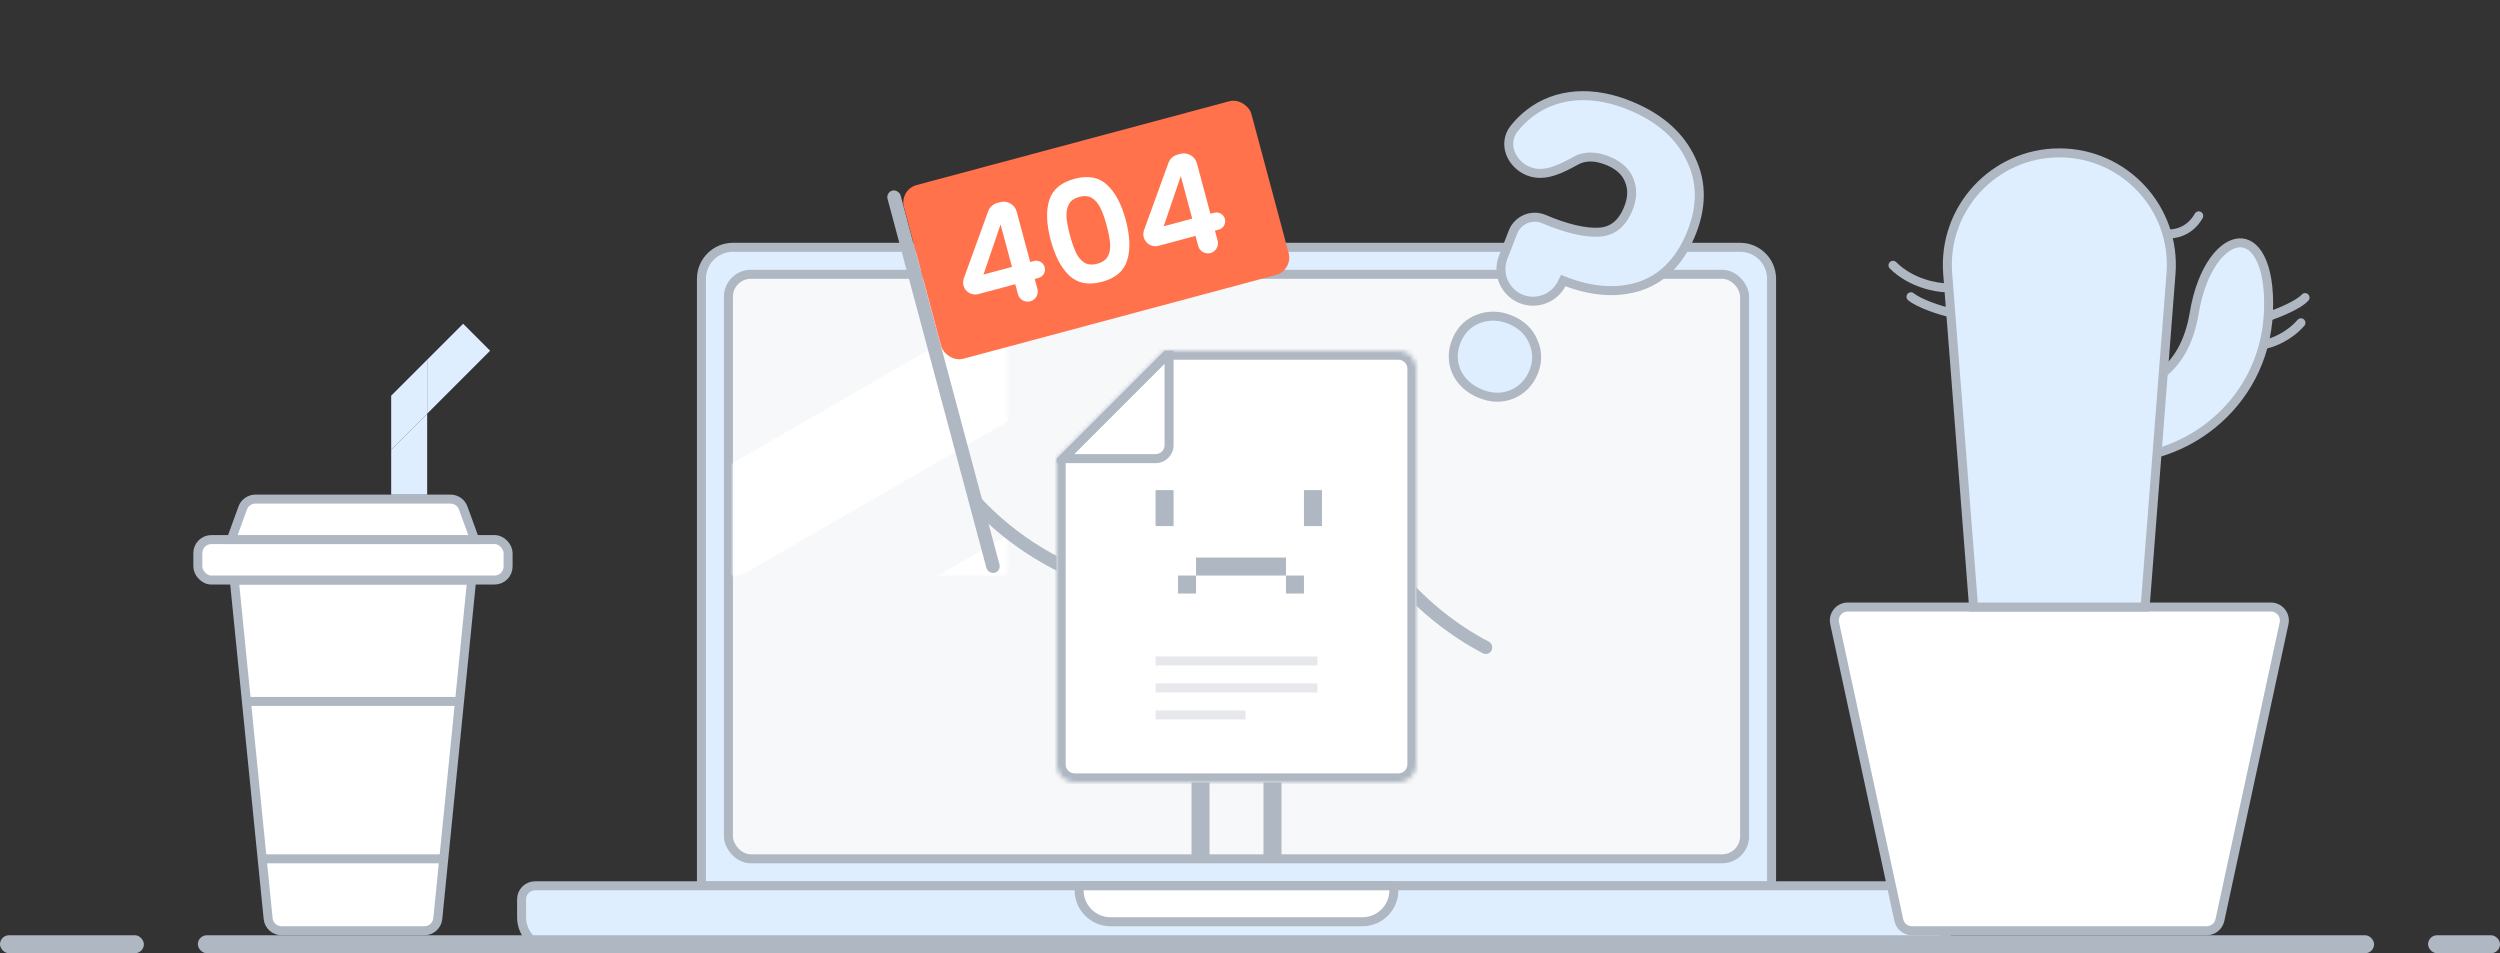 <svg width="556" height="212" viewBox="0 0 556 212" fill="none" xmlns="http://www.w3.org/2000/svg">
    <rect x="0" y="0" width="556" height="212" fill="#333333" stroke="none"/>
    <path d="M156 62C156 58.134 159.134 55 163 55H387C390.866 55 394 58.134 394 62V197H156V62Z"
        fill="#DFEEFF" stroke="#AEB7C2" stroke-width="2" />
    <path
        d="M116 200C116 198.343 117.343 197 119 197H431C432.657 197 434 198.343 434 200V204C434 207.866 430.866 211 427 211H123C119.134 211 116 207.866 116 204V200Z"
        fill="#DFEEFF" stroke="#AEB7C2" stroke-width="2" />
    <rect x="162" y="61" width="226" height="130" rx="5" fill="#F7F8FA" stroke="#AEB7C2"
        stroke-width="2" />
    <mask id="mask0_7307_320860" style="mask-type:alpha" x="163" y="62"
        width="224" height="128">
        <rect x="164" y="63" width="222" height="126" rx="3" fill="#F2F3F5" stroke="#AEB7C2"
            stroke-width="2" />
    </mask>
    <g mask="url(#mask0_7307_320860)">
        <rect x="363.851" y="-13" width="22.569" height="337" transform="rotate(60 363.851 -13)"
            fill="white" />
        <rect x="400.851" y="17" width="47.917" height="337" transform="rotate(60 400.851 17)"
            fill="white" />
        <rect x="462.851" y="54" width="30.081" height="337" transform="rotate(60 462.851 54)"
            fill="white" />
    </g>
    <path
        d="M331.72 144.651C331.363 145.366 330.493 145.657 329.786 145.285C314.949 137.474 303.579 124.38 297.925 108.594C297.655 107.842 298.066 107.021 298.823 106.768C299.581 106.515 300.399 106.925 300.669 107.677C306.079 122.735 316.928 135.228 331.079 142.696C331.786 143.069 332.077 143.936 331.72 144.651Z"
        fill="#AEB7C2" />
    <path
        d="M246.982 131.532C235.087 128.21 224.341 121.666 215.932 112.621L218.051 110.651C226.097 119.306 236.378 125.567 247.76 128.745L246.982 131.532Z"
        fill="#AEB7C2" />
    <path
        d="M240 197H310V198C310 201.866 306.866 205 303 205H247C243.134 205 240 201.866 240 198V197Z"
        fill="white" stroke="#AEB7C2" stroke-width="2" />
    <mask id="path-11-inside-1_7307_320860" fill="white">
        <path fill-rule="evenodd" clip-rule="evenodd"
            d="M235 102.066V170C235 172.209 236.791 174 239 174H311C313.209 174 315 172.209 315 170V82C315 79.791 313.209 78 311 78H259.066L235 102.066Z" />
    </mask>
    <path fill-rule="evenodd" clip-rule="evenodd"
        d="M235 102.066V170C235 172.209 236.791 174 239 174H311C313.209 174 315 172.209 315 170V82C315 79.791 313.209 78 311 78H259.066L235 102.066Z"
        fill="white" />
    <path
        d="M235 102.066L233.586 100.652L233 101.238V102.066H235ZM259.066 78V76H258.238L257.652 76.586L259.066 78ZM237 170V102.066H233V170H237ZM239 172C237.895 172 237 171.105 237 170H233C233 173.314 235.686 176 239 176V172ZM311 172H239V176H311V172ZM313 170C313 171.105 312.105 172 311 172V176C314.314 176 317 173.314 317 170H313ZM313 82V170H317V82H313ZM311 80C312.105 80 313 80.895 313 82H317C317 78.686 314.314 76 311 76V80ZM259.066 80H311V76H259.066V80ZM257.652 76.586L233.586 100.652L236.414 103.48L260.48 79.414L257.652 76.586Z"
        fill="#AEB7C2" mask="url(#path-11-inside-1_7307_320860)" />
    <path fill-rule="evenodd" clip-rule="evenodd"
        d="M259 78L236 101L235 102V103H236.828H257C259.209 103 261 101.209 261 99V78.828V78H259ZM238.828 101H257C258.105 101 259 100.105 259 99V80.828L238.828 101Z"
        fill="#AEB7C2" />
    <path d="M257 109H261V117H257V109Z" fill="#AEB7C2" />
    <path d="M290 109H294V117H290V109Z" fill="#AEB7C2" />
    <path d="M266 124H286V128H266V124Z" fill="#AEB7C2" />
    <path d="M262 128H266V132H262V128Z" fill="#AEB7C2" />
    <path d="M286 128H290V132H286V128Z" fill="#AEB7C2" />
    <path d="M257 146H293V148H257V146Z" fill="#E7E8EC" />
    <path d="M257 152H293V154H257V152Z" fill="#E7E8EC" />
    <path d="M257 158H277V160H257V158Z" fill="#E7E8EC" />
    <rect x="265" y="174" width="4" height="17" fill="#AEB7C2" />
    <rect x="281" y="174" width="4" height="17" fill="#AEB7C2" />
    <rect x="197" y="42.776" width="3" height="88" rx="1.5" transform="rotate(-15 197 42.776)"
        fill="#AEB7C2" />
    <rect x="200" y="42.188" width="80" height="40" rx="4" transform="rotate(-15 200 42.188)"
        fill="#FF724C" />
    <rect x="44" y="208" width="484" height="4" rx="2" fill="#AEB7C2" />
    <rect y="208" width="32" height="4" rx="2" fill="#AEB7C2" />
    <rect x="540" y="208" width="16" height="4" rx="2" fill="#AEB7C2" />
    <path
        d="M217.564 65.411C216.135 65.793 214.667 64.946 214.285 63.517C214.143 62.988 214.167 62.427 214.354 61.911L219.765 46.999C220.099 46.078 220.862 45.378 221.808 45.125L222.438 44.956C224.039 44.527 225.684 45.477 226.113 47.077L229.113 58.274L229.947 58.051C230.989 57.772 232.059 58.39 232.338 59.431C232.617 60.472 231.999 61.543 230.958 61.822L230.123 62.045L230.72 64.271C231.04 65.466 230.331 66.694 229.136 67.014C227.941 67.334 226.712 66.625 226.392 65.43L225.796 63.205L217.564 65.411ZM222.529 49.901L218.727 61.057L225.064 59.359L222.529 49.901Z"
        fill="white" />
    <path
        d="M233.677 53.407C232.722 49.842 232.612 46.879 233.349 44.517C234.106 42.15 235.978 40.566 238.966 39.765C241.954 38.965 244.358 39.403 246.176 41.08C248.016 42.752 249.413 45.37 250.368 48.935C251.329 52.52 251.433 55.507 250.682 57.895C249.951 60.277 248.091 61.869 245.104 62.669C242.116 63.47 239.699 63.024 237.854 61.332C236.03 59.634 234.638 56.993 233.677 53.407ZM246.103 50.078C245.694 48.553 245.249 47.303 244.767 46.328C244.299 45.327 243.679 44.576 242.905 44.077C242.151 43.572 241.197 43.474 240.043 43.784C238.889 44.093 238.102 44.657 237.681 45.477C237.281 46.291 237.118 47.251 237.194 48.357C237.284 49.437 237.534 50.739 237.942 52.264C238.362 53.83 238.808 55.124 239.281 56.146C239.748 57.147 240.369 57.898 241.143 58.397C241.912 58.876 242.873 58.96 244.027 58.651C245.181 58.342 245.971 57.788 246.397 56.989C246.818 56.169 246.981 55.209 246.885 54.109C246.783 52.987 246.522 51.644 246.103 50.078Z"
        fill="white" />
    <path
        d="M257.646 54.671C256.218 55.053 254.75 54.206 254.367 52.778C254.225 52.248 254.249 51.687 254.436 51.171L259.847 36.259C260.181 35.338 260.944 34.638 261.89 34.385L262.521 34.216C264.121 33.787 265.766 34.737 266.195 36.337L269.195 47.534L270.03 47.311C271.071 47.032 272.141 47.65 272.42 48.691C272.699 49.732 272.081 50.803 271.04 51.082L270.205 51.305L270.802 53.531C271.122 54.726 270.413 55.954 269.218 56.274C268.023 56.594 266.795 55.885 266.474 54.69L265.878 52.465L257.646 54.671ZM262.612 39.161L258.809 50.317L265.146 48.619L262.612 39.161Z"
        fill="white" />
    <path
        d="M59.635 204.299L52.105 129H104.895L97.365 204.299C97.212 205.832 95.921 207 94.38 207H62.62C61.079 207 59.788 205.832 59.635 204.299Z"
        fill="white" stroke="#AEB7C2" stroke-width="2" />
    <rect x="54" y="155" width="48" height="2" fill="#AEB7C2" />
    <rect x="59" y="190" width="39" height="2" fill="#AEB7C2" />
    <rect x="44" y="120" width="69" height="9" rx="3" fill="white" stroke="#AEB7C2"
        stroke-width="2" />
    <path
        d="M53.982 112.975C54.413 111.789 55.54 111 56.802 111H100.198C101.46 111 102.587 111.789 103.018 112.975L105.572 120H51.428L53.982 112.975Z"
        fill="white" stroke="#AEB7C2" stroke-width="2" />
    <path fill-rule="evenodd" clip-rule="evenodd"
        d="M109 78L103.001 72L87 88V100L87.001 110H95.001V91.999L109 78ZM95.001 91.999V80L87 88V100L95.001 91.999Z"
        fill="#DFEEFF" />
    <path d="M87 88V100L95.001 91.999V80L87 88Z" fill="#DFEEFF" />
    <path
        d="M408.025 138.634C407.621 136.765 409.045 135 410.957 135H505.043C506.955 135 508.379 136.765 507.975 138.634L493.705 204.634C493.406 206.015 492.185 207 490.772 207H425.228C423.815 207 422.594 206.015 422.295 204.634L408.025 138.634Z"
        fill="white" stroke="#AEB7C2" stroke-width="2" />
    <path
        d="M469.753 86.729C473.235 86.736 477.239 85.88 480.668 83.275C484.115 80.657 486.873 76.353 487.986 69.673C488.843 64.534 490.454 60.623 492.323 57.994C494.208 55.342 496.262 54.107 497.995 54.007C499.648 53.911 501.347 54.835 502.636 57.314C503.939 59.818 504.747 63.808 504.501 69.465C503.587 90.488 484.608 104.2 466.612 101.702C465.228 101.51 464.247 100.159 464.428 98.607C464.809 95.339 465.064 92.585 465.23 90.397C465.382 88.39 467.476 86.724 469.753 86.729Z"
        fill="#DFEEFF" stroke="#AEB7C2" stroke-width="2" />
    <path
        d="M433.165 60.839C432.041 46.365 443.483 34 458 34C472.517 34 483.959 46.365 482.835 60.839L477.075 135H438.925L433.165 60.839Z"
        fill="#DFEEFF" stroke="#AEB7C2" stroke-width="2" />
    <mask id="mask1_7307_320860" style="mask-type:alpha" x="432" y="33"
        width="52" height="103">
        <path
            d="M433.165 60.839C432.041 46.365 443.483 34 458 34C472.517 34 483.959 46.365 482.835 60.839L477.075 135H438.925L433.165 60.839Z"
            fill="white" stroke="#AEB7C2" stroke-width="2" />
    </mask>
    <g mask="url(#mask1_7307_320860)">
        <path
            d="M449.165 60.839C448.041 46.365 459.483 34 474 34C488.517 34 499.959 46.365 498.835 60.839L493.075 135H454.925L449.165 60.839Z"
            stroke="#AEB7C2" stroke-width="2" />
        <path
            d="M418.165 60.839C417.041 46.365 428.483 34 443 34C457.517 34 468.959 46.365 467.835 60.839L462.075 135H423.925L418.165 60.839Z"
            stroke="#AEB7C2" stroke-width="2" />
    </g>
    <path d="M482 52C483.5 52.167 487 51.6 489 48" stroke="#AEB7C2" stroke-width="2"
        stroke-linecap="round" stroke-linejoin="round" />
    <path d="M505 70.2C506.99 69.504 511.304 67.727 512.642 66.187" stroke="#AEB7C2"
        stroke-width="2" stroke-linecap="round" stroke-linejoin="round" />
    <path d="M504 76.505C505.463 76.217 509.056 74.871 511.731 71.791" stroke="#AEB7C2"
        stroke-width="2" stroke-linecap="round" stroke-linejoin="round" />
    <path d="M433.5 69.5C431.5 69 427 67.6 425 66M433 64C430.667 64 425 63 421 59" stroke="#AEB7C2"
        stroke-width="2" stroke-linecap="round" stroke-linejoin="round" />
    <path
        d="M364.12 63.834L364.12 63.834L364.129 63.831C369.484 62.238 373.414 58.354 375.953 52.365C378.517 46.318 378.603 40.648 376.087 35.449C373.672 30.248 369.249 26.332 362.949 23.661C358.648 21.838 354.5 21.044 350.517 21.325L350.517 21.325L350.51 21.325C346.59 21.631 343.138 22.919 340.184 25.199C338.905 26.187 337.759 27.32 336.746 28.597C335.422 30.267 335.265 32.271 335.909 34.02C336.545 35.749 337.958 37.24 339.808 38.024C341.735 38.841 343.704 38.628 345.512 38.049C347.21 37.506 348.875 36.602 350.344 35.805C350.424 35.762 350.503 35.719 350.582 35.676C350.794 35.561 351.014 35.458 351.24 35.365C353.092 34.661 355.248 34.768 357.785 35.844C360.186 36.862 361.659 38.315 362.365 40.163L362.369 40.172L362.372 40.181C363.136 42.07 363.071 44.177 362.054 46.577C361.341 48.258 360.444 49.474 359.393 50.289C358.351 51.097 357.106 51.552 355.619 51.632C352.496 51.802 348.425 50.87 343.358 48.722C340.661 47.579 337.553 48.89 336.49 51.619L334.298 57.244C332.894 60.846 334.609 64.912 338.169 66.421C341.671 67.905 345.723 66.387 347.387 62.967L347.661 62.404C353.602 64.76 359.104 65.273 364.12 63.834ZM323.865 82.561L323.873 82.58L323.881 82.599C324.896 84.835 326.668 86.466 329.108 87.5C331.497 88.513 333.849 88.625 336.107 87.767L336.117 87.763L336.127 87.759C338.395 86.842 340.03 85.205 341.005 82.907C341.977 80.612 342.008 78.323 341.059 76.106C340.134 73.829 338.431 72.18 336.034 71.164C333.582 70.124 331.159 70.02 328.821 70.91C326.563 71.768 324.935 73.383 323.961 75.682C322.987 77.98 322.947 80.293 323.865 82.561Z"
        fill="#DFEEFF" stroke="#AEB7C2" stroke-width="2" />
</svg>
